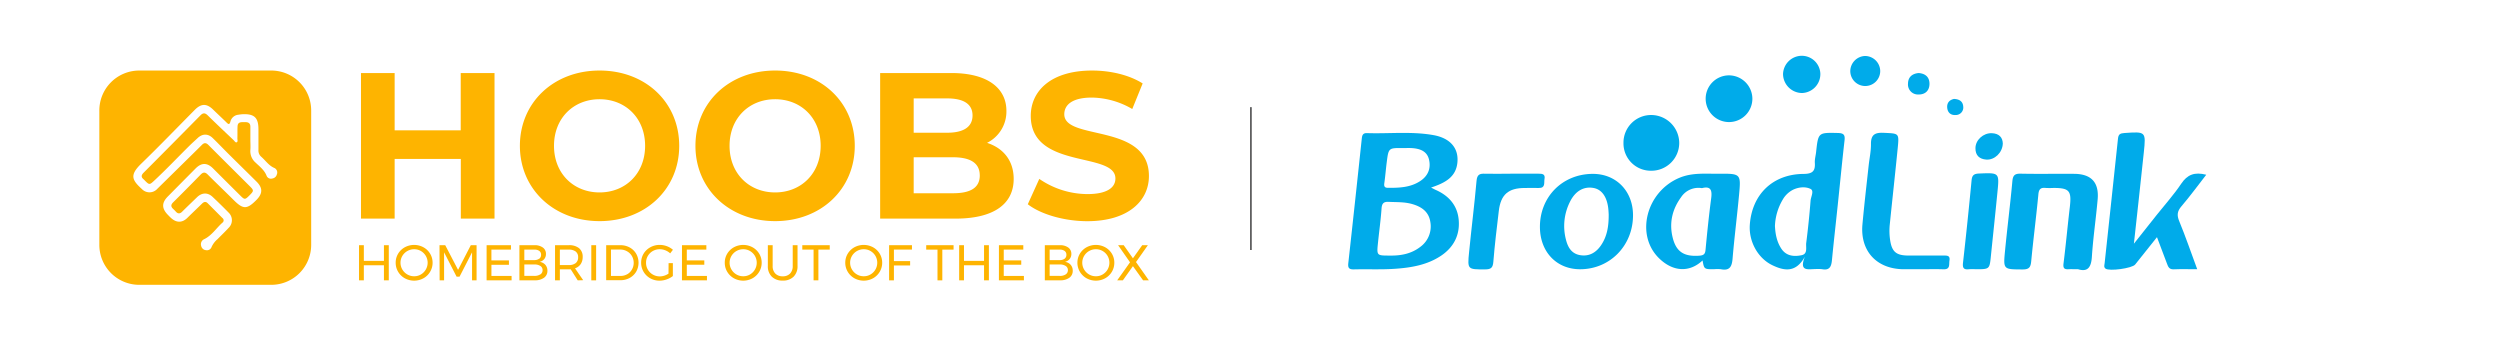 <svg xmlns="http://www.w3.org/2000/svg" viewBox="0 0 1400 200"><defs><style>.cls-1{fill:#feb400;}.cls-2{fill:none;stroke:#5f5f60;stroke-miterlimit:10;}.cls-3{fill:#00abea;}</style></defs><title>HOOBS_x_broadlink</title><g id="HOOBS_LOGO" data-name="HOOBS LOGO"><path class="cls-1" d="M152.1,39.5H77.79A22.36,22.36,0,0,0,55.63,61.92v75.16A22.36,22.36,0,0,0,77.79,159.5H152.1a22.36,22.36,0,0,0,22.16-22.42V61.92A22.36,22.36,0,0,0,152.1,39.5Zm3,57.94a3.11,3.11,0,0,1-2.65,2.53,2.6,2.6,0,0,1-3.1-1.4c-1.22-3.28-3.9-5.27-6.23-7.51a8.46,8.46,0,0,1-2.91-7.15c.14-1.83,0-3.69,0-5.53h0c0-2.46,0-4.92,0-7.38,0-2.23-1.38-2.65-3.19-2.61s-3.9-.31-4,2.45c-.1,2.23,0,4.46-.08,6.69,0,.73.37,1.78-.35,2.14s-1.23-.67-1.74-1.16c-4.88-4.62-9.77-9.23-14.57-13.94-1.48-1.45-2.59-1.42-4,0q-15.85,16.1-31.81,32.1c-1.39,1.39-1.57,2.51,0,3.79.35.3.64.66,1,1,2.09,2.07,2.41,2,4.64-.06C93,95,99.53,88.09,106.27,81.43c1.41-1.39,2.91-2.7,4.35-4.06,2.71-2.57,5.82-2.66,8.51-.05,2.91,2.82,5.7,5.76,8.57,8.62,5.31,5.28,10.67,10.51,16,15.81,3.49,3.48,3.44,6.58,0,10.12-5.42,5.51-7.54,5.49-13,0-4.76-4.75-9.64-9.38-14.39-14.14-1.49-1.5-2.61-1.35-4,.1q-7.6,7.8-15.34,15.48c-1.35,1.33-1.35,2.43,0,3.68.5.47,1,.95,1.45,1.47,1.22,1.37,2.35,1.36,3.67,0,2.7-2.7,5.48-5.32,8.23-8s6-2.78,8.74-.2q4.59,4.32,9,8.83a5.89,5.89,0,0,1,0,8.48c-2,2.19-4.18,4.25-6.27,6.38a12.38,12.38,0,0,0-3.29,4.33,2.74,2.74,0,0,1-3.12,1.82,3,3,0,0,1-2.73-2.41,3.1,3.1,0,0,1,1.61-3.71c4.35-2.08,6.84-6.22,10.3-9.28a1.59,1.59,0,0,0,0-2.6c-2.75-2.76-5.49-5.53-8.25-8.28-1.11-1.12-2.13-.82-3.16.2-2.73,2.67-5.51,5.3-8.24,8s-5.82,2.83-8.75.39c-.76-.64-1.45-1.37-2.14-2.08-3.52-3.61-3.54-6.78,0-10.34q7.74-7.83,15.5-15.64c3.3-3.31,6.41-3.34,9.74-.08Q127,102,134.8,109.74c2.23,2.18,2.48,2.15,5.12-.54,2.23-2.28,2.26-2.62.05-4.83-7.74-7.72-15.51-15.4-23.22-23.15-1.31-1.32-2.34-1.41-3.65-.11-3.57,3.56-7.18,7.08-10.77,10.62q-7.11,7-14.23,14a5.85,5.85,0,0,1-8.58.2c-5.65-5.14-7-7.85-.5-14.2,10.21-9.89,20.08-20.14,30.09-30.24,3.58-3.6,6.67-3.61,10.25-.1,2.46,2.4,5,4.74,7.44,7.14,1,1,1.69,1.58,2.23-.45a5.07,5.07,0,0,1,4.41-3.82,22.64,22.64,0,0,1,2.72-.31c6.33-.17,8.55,2,8.57,8.43,0,3.85,0,7.69,0,11.54a4.59,4.59,0,0,0,1.57,3.87c2.46,2.13,4.24,5,7.44,6.32A2.8,2.8,0,0,1,155.13,97.44Z"/><path class="cls-1" d="M276.93,40.9v81.53H258.06V89H221v33.43H202.15V40.9H221V73h37V40.9Zm14.21,40.76c0-24.22,18.87-42.16,44.61-42.16s44.61,17.82,44.61,42.16-19,42.17-44.61,42.17S291.14,105.89,291.14,81.66Zm70.12,0c0-15.49-10.95-26.09-25.51-26.09s-25.51,10.6-25.51,26.09,10.95,26.1,25.51,26.1S361.26,97.15,361.26,81.66Zm28.19,0c0-24.22,18.87-42.16,44.61-42.16s44.61,17.82,44.61,42.16-19,42.17-44.61,42.17S389.45,105.89,389.45,81.66Zm70.12,0c0-15.49-10.95-26.09-25.51-26.09s-25.51,10.6-25.51,26.09,10.95,26.1,25.51,26.1S459.57,97.15,459.57,81.66Zm108.09,18.52c0,14.1-11.18,22.25-32.61,22.25H492.88V40.9h39.84c20.38,0,30.87,8.5,30.87,21.2A19.59,19.59,0,0,1,552.75,80C561.84,82.94,567.66,89.93,567.66,100.18Zm-56-45.07V74.33h18.75c9.2,0,14.21-3.27,14.21-9.67s-5-9.55-14.21-9.55Zm37,43.09c0-6.87-5.24-10.13-15-10.13h-22v20.15h22C543.44,108.22,548.68,105.19,548.68,98.2Zm26.9,16.19L582,100.18a47.94,47.94,0,0,0,26.91,8.51c11.18,0,15.72-3.73,15.72-8.74,0-15.26-47.4-4.77-47.4-35.06,0-13.86,11.18-25.39,34.36-25.39,10.25,0,20.73,2.45,28.3,7.22l-5.82,14.33a46.07,46.07,0,0,0-22.6-6.41C600.28,54.64,596,58.83,596,64c0,15,47.4,4.66,47.4,34.59,0,13.63-11.29,25.28-34.59,25.28C595.85,123.83,582.81,120,575.58,114.39Z"/><path class="cls-1" d="M201.05,137.31h2.7v8.77H215v-8.77h2.72V157H215v-8.45H203.75V157h-2.7Z"/><path class="cls-1" d="M237.12,138.47a9.83,9.83,0,0,1,3.75,3.6,9.61,9.61,0,0,1,1.38,5.05,9.75,9.75,0,0,1-1.38,5.07,9.89,9.89,0,0,1-3.75,3.65,10.87,10.87,0,0,1-10.42,0,10,10,0,0,1-3.75-3.65,9.84,9.84,0,0,1-1.37-5.07,9.69,9.69,0,0,1,1.37-5.05,10,10,0,0,1,3.74-3.6,11,11,0,0,1,10.43,0Zm-9,2.1a7.74,7.74,0,0,0-2.8,2.74,7.5,7.5,0,0,0,0,7.62,7.67,7.67,0,0,0,2.8,2.77,7.33,7.33,0,0,0,3.8,1,7.21,7.21,0,0,0,3.78-1,7.61,7.61,0,0,0,2.75-2.77,7.56,7.56,0,0,0,0-7.62,7.68,7.68,0,0,0-2.75-2.74,7.38,7.38,0,0,0-3.78-1A7.5,7.5,0,0,0,228.14,140.57Z"/><path class="cls-1" d="M246.12,137.31h3.21l7.19,13.82,7.13-13.82h3.23V157h-2.53l0-15.7-7,13.63h-1.66l-7-13.63V157h-2.5Z"/><path class="cls-1" d="M272.5,137.31h13.64v2.45H275.19v6.06H285v2.45h-9.8v6.26h11.29V157h-14Z"/><path class="cls-1" d="M304,138.62a4.27,4.27,0,0,1,1.73,3.61,4.39,4.39,0,0,1-.95,2.85,4.63,4.63,0,0,1-2.62,1.56,5.09,5.09,0,0,1,3.22,1.64,4.87,4.87,0,0,1,1.17,3.33,4.65,4.65,0,0,1-1.9,3.94,8.54,8.54,0,0,1-5.24,1.42h-8.54V137.31h8.4A7.68,7.68,0,0,1,304,138.62Zm-2,6.26a2.6,2.6,0,0,0,1-2.2,2.53,2.53,0,0,0-1-2.16,4.41,4.41,0,0,0-2.82-.73h-5.56v5.87h5.56A4.47,4.47,0,0,0,301.91,144.88Zm.61,8.79a2.76,2.76,0,0,0,1.23-2.4,2.67,2.67,0,0,0-1.23-2.33,6.06,6.06,0,0,0-3.43-.84h-5.56v6.4h5.56A5.83,5.83,0,0,0,302.52,153.67Z"/><path class="cls-1" d="M323.52,157l-3.9-6.17c-.45,0-.81,0-1.1,0h-5V157h-2.7V137.31h7.69A8.71,8.71,0,0,1,324.3,139a6.1,6.1,0,0,1,2,4.9,7,7,0,0,1-1.11,4,6.27,6.27,0,0,1-3.18,2.36l4.57,6.65Zm-5-8.56a6,6,0,0,0,3.88-1.11,4,4,0,0,0,1.35-3.27,3.84,3.84,0,0,0-1.35-3.19,6.08,6.08,0,0,0-3.88-1.08h-5v8.65Z"/><path class="cls-1" d="M331.13,137.31h2.7V157h-2.7Z"/><path class="cls-1" d="M352.63,138.59a9.36,9.36,0,0,1,3.64,3.53,10.19,10.19,0,0,1,0,10,9.51,9.51,0,0,1-3.67,3.53,10.67,10.67,0,0,1-5.22,1.27h-7.92V137.31h8A10.55,10.55,0,0,1,352.63,138.59Zm-1.4,15a7,7,0,0,0,2.64-2.64,7.34,7.34,0,0,0,1-3.76,7.43,7.43,0,0,0-1-3.79,7.13,7.13,0,0,0-2.69-2.65,7.43,7.43,0,0,0-3.77-1h-5.26v14.77h5.37A7.34,7.34,0,0,0,351.23,153.57Z"/><path class="cls-1" d="M374.41,147.37h2.39v7.22a12.08,12.08,0,0,1-3.48,1.88,11.82,11.82,0,0,1-4,.7,10.37,10.37,0,0,1-5.2-1.33,10,10,0,0,1-3.72-3.65,9.83,9.83,0,0,1-1.36-5.07,9.69,9.69,0,0,1,1.37-5.05,10,10,0,0,1,3.77-3.6,10.72,10.72,0,0,1,5.28-1.32,11.27,11.27,0,0,1,4,.73,10.6,10.6,0,0,1,3.38,2l-1.54,2a8.73,8.73,0,0,0-5.84-2.31,7.72,7.72,0,0,0-3.88,1,7.54,7.54,0,0,0-2.79,2.76,7.32,7.32,0,0,0-1,3.82,7.42,7.42,0,0,0,1,3.83,7.7,7.7,0,0,0,6.69,3.8,8.27,8.27,0,0,0,2.51-.4,9.26,9.26,0,0,0,2.37-1.14Z"/><path class="cls-1" d="M381.91,137.31h13.65v2.45H384.61v6.06h9.8v2.45h-9.8v6.26H395.9V157h-14Z"/><path class="cls-1" d="M421.41,138.47a10,10,0,0,1,3.75,3.6,9.61,9.61,0,0,1,1.38,5.05,9.75,9.75,0,0,1-1.38,5.07,10,10,0,0,1-3.75,3.65,10.87,10.87,0,0,1-10.42,0,10,10,0,0,1-3.75-3.65,9.75,9.75,0,0,1-1.37-5.07,9.6,9.6,0,0,1,1.37-5.05,10,10,0,0,1,3.74-3.6,11,11,0,0,1,10.43,0Zm-9,2.1a7.71,7.71,0,0,0-2.79,2.74,7.5,7.5,0,0,0,0,7.62,7.64,7.64,0,0,0,2.79,2.77,7.36,7.36,0,0,0,3.81,1,7.21,7.21,0,0,0,3.78-1,7.61,7.61,0,0,0,2.75-2.77,7.63,7.63,0,0,0,0-7.62,7.68,7.68,0,0,0-2.75-2.74,7.38,7.38,0,0,0-3.78-1A7.54,7.54,0,0,0,412.42,140.57Z"/><path class="cls-1" d="M434.19,153.2a5.53,5.53,0,0,0,4.14,1.53,5.45,5.45,0,0,0,4.1-1.53,5.86,5.86,0,0,0,1.49-4.26V137.31h2.7v11.63a8.13,8.13,0,0,1-2.21,6,8.24,8.24,0,0,1-6.08,2.19,8.34,8.34,0,0,1-6.12-2.19,8.09,8.09,0,0,1-2.22-6V137.31h2.7v11.63A5.83,5.83,0,0,0,434.19,153.2Z"/><path class="cls-1" d="M449.29,137.31h15.36v2.48H458.3V157h-2.7V139.79h-6.31Z"/><path class="cls-1" d="M488.9,138.47a10,10,0,0,1,3.75,3.6,9.69,9.69,0,0,1,1.37,5.05,9.84,9.84,0,0,1-1.37,5.07,10,10,0,0,1-3.75,3.65,10.87,10.87,0,0,1-10.42,0,10,10,0,0,1-3.75-3.65,9.75,9.75,0,0,1-1.38-5.07,9.61,9.61,0,0,1,1.38-5.05,10,10,0,0,1,3.73-3.6,11,11,0,0,1,10.44,0Zm-9,2.1a7.71,7.71,0,0,0-2.79,2.74,7.5,7.5,0,0,0,0,7.62,7.64,7.64,0,0,0,2.79,2.77,7.36,7.36,0,0,0,3.81,1,7.2,7.2,0,0,0,3.77-1,7.64,7.64,0,0,0,2.76-2.77,7.63,7.63,0,0,0,0-7.62,7.71,7.71,0,0,0-2.76-2.74,7.37,7.37,0,0,0-3.77-1A7.54,7.54,0,0,0,479.91,140.57Z"/><path class="cls-1" d="M497.9,137.31h12.8l0,2.45H500.59v6.46h9.08v2.44h-9.08V157H497.9Z"/><path class="cls-1" d="M518.68,137.31H534v2.48H527.7V157H525V139.79h-6.32Z"/><path class="cls-1" d="M537.13,137.31h2.7v8.77h11.23v-8.77h2.72V157h-2.72v-8.45H539.83V157h-2.7Z"/><path class="cls-1" d="M559.4,137.31h13.65v2.45H562.1v6.06h9.8v2.45h-9.8v6.26h11.29V157h-14Z"/><path class="cls-1" d="M598.23,138.62a4.27,4.27,0,0,1,1.73,3.61,4.35,4.35,0,0,1-1,2.85,4.64,4.64,0,0,1-2.61,1.56,5,5,0,0,1,3.21,1.64,4.87,4.87,0,0,1,1.17,3.33,4.63,4.63,0,0,1-1.9,3.94,8.53,8.53,0,0,1-5.23,1.42H585.1V137.31h8.4A7.68,7.68,0,0,1,598.23,138.62Zm-2.05,6.26a2.63,2.63,0,0,0,1-2.2,2.55,2.55,0,0,0-1-2.16,4.44,4.44,0,0,0-2.82-.73H587.8v5.87h5.56A4.5,4.5,0,0,0,596.18,144.88Zm.6,8.79a2.74,2.74,0,0,0,1.24-2.4,2.66,2.66,0,0,0-1.24-2.33,6,6,0,0,0-3.42-.84H587.8v6.4h5.56A5.78,5.78,0,0,0,596.78,153.67Z"/><path class="cls-1" d="M618.9,138.47a10,10,0,0,1,3.75,3.6,9.69,9.69,0,0,1,1.37,5.05,9.84,9.84,0,0,1-1.37,5.07,10,10,0,0,1-3.75,3.65,10.87,10.87,0,0,1-10.42,0,10,10,0,0,1-3.75-3.65,9.75,9.75,0,0,1-1.38-5.07,9.61,9.61,0,0,1,1.38-5.05,10,10,0,0,1,3.74-3.6,11,11,0,0,1,10.43,0Zm-9,2.1a7.71,7.71,0,0,0-2.79,2.74,7.5,7.5,0,0,0,0,7.62,7.64,7.64,0,0,0,2.79,2.77,7.36,7.36,0,0,0,3.81,1,7.2,7.2,0,0,0,3.77-1,7.64,7.64,0,0,0,2.76-2.77,7.63,7.63,0,0,0,0-7.62,7.71,7.71,0,0,0-2.76-2.74,7.37,7.37,0,0,0-3.77-1A7.54,7.54,0,0,0,609.91,140.57Z"/><path class="cls-1" d="M626.13,137.31h3.15l5.16,7.34,5.2-7.34h3.17l-6.65,9.44L643.37,157h-3.23l-5.7-7.95L628.8,157h-3.18l7.19-10.11Z"/></g><g id="Stroke"><line class="cls-2" x1="700.5" y1="60" x2="700.5" y2="140"/></g><g id="broadlink"><path class="cls-3" d="M1207.91,132.81c-4.43,5.56-8.31,10.46-12.22,15.32-1.75,2.17-14.62,3.89-16.61,2.29-1.09-.88-.59-2-.48-3.06,2.48-23.27,5.05-46.53,7.48-69.8.26-2.44,1.31-2.91,3.52-3.06,12.09-.84,12.17-.89,10.93,10.91-1.71,16.45-3.57,32.88-5.55,51.07l12.85-16.2c4.6-5.78,9.58-11.3,13.67-17.42,3.39-5.06,7.44-6.69,14-5-4.72,6.05-9.09,12.05-13.9,17.67-2.36,2.76-2.62,5-1.24,8.31,3.56,8.65,6.6,17.51,10.08,26.93-4.8,0-9-.13-13.19.05-2.48.11-3.09-1.39-3.75-3.2C1211.76,143,1210,138.31,1207.91,132.81Z"/><path class="cls-3" d="M1163.73,150.77c-2.36,0-3.85-.08-5.33,0-2.39.15-3.15-.59-2.83-3.19,1.33-10.6,2.3-21.25,3.56-31.87,1-8.82-.29-10.45-9.1-10.46a41.27,41.27,0,0,1-4.45,0c-2.74-.29-3.81.62-4.09,3.56-1.18,12.47-2.81,24.91-4,37.39-.31,3.4-1.12,4.71-4.84,4.69-10.72-.05-10.86.12-9.84-10.35,1.26-13,2.92-26,4.11-39,.3-3.31,1.3-4.35,4.66-4.28,10,.21,20,0,30,.09,9.55.09,13.95,4.79,13.11,14.31-.94,10.65-2.51,21.25-3.22,31.91C1171.13,149.52,1169.25,152.49,1163.73,150.77Z"/><path class="cls-3" d="M1075,150.77h-8.87c-15.15-.06-24.54-10.14-23.16-25.15,1-11,2.29-22,3.48-32.92.43-4,1.33-8,1.29-12.06-.06-5.51,2.52-6.51,7.47-6.25,8.19.42,8.33.12,7.52,8.44-1.41,14.28-3,28.54-4.45,42.81a35,35,0,0,0,.19,8.8c1,6.71,3.53,8.66,10.38,8.67q9.7,0,19.42,0c1.91,0,3.91-.16,3.44,2.76-.36,2.16.6,5.08-3.39,4.93C1083.92,150.64,1079.48,150.77,1075,150.77Z"/><path class="cls-3" d="M846.11,97.27c5.18,0,10.35,0,15.52,0,2,0,3.81.16,3.3,2.92-.39,2.13.68,5.18-3.27,5.08-2.58-.06-5.17,0-7.76,0-9.23,0-13.49,3.69-14.57,12.85-1.13,9.49-2.3,19-3.06,28.51-.27,3.38-1.37,4.23-4.66,4.23-9.75,0-9.89.14-8.93-9.57,1.31-13.35,3-26.66,4.18-40,.32-3.61,1.8-4.15,4.84-4C836.5,97.41,841.31,97.27,846.11,97.27Z"/><path class="cls-3" d="M1106.5,150.77a33.47,33.47,0,0,0-3.88,0c-3,.35-3.67-.75-3.33-3.72,1.75-15.35,3.32-30.73,4.8-46.11.27-2.81,1.35-3.64,4.13-3.76,11.4-.47,11.44-.56,10.35,10.45-1.17,11.9-2.44,23.8-3.66,35.69C1114.16,150.77,1114.17,150.77,1106.5,150.77Z"/><path class="cls-3" d="M924.44,95.61a15.29,15.29,0,0,1-15.29-15.53A15.47,15.47,0,0,1,925,64.41,15.76,15.76,0,0,1,940.37,80,15.58,15.58,0,0,1,924.44,95.61Z"/><path class="cls-3" d="M968.26,42.2a13.16,13.16,0,0,1,13.07,12.93A13.08,13.08,0,1,1,968.26,42.2Z"/><path class="cls-3" d="M1009.05,52.09A10.74,10.74,0,0,1,998.5,41.56a10.54,10.54,0,0,1,10.13-10.31,10.4,10.4,0,0,1,10.77,10.16A10.6,10.6,0,0,1,1009.05,52.09Z"/><path class="cls-3" d="M1044.4,31.35a8.55,8.55,0,0,1,8.52,8.29,8.38,8.38,0,0,1-16.76.29A8.58,8.58,0,0,1,1044.4,31.35Z"/><path class="cls-3" d="M1121.57,80.37c-.17,5.13-4.61,9.33-9.24,9-3.84-.28-6.13-2.33-6.08-6.39,0-4.58,4.41-8.6,9.21-8.39C1119.45,74.75,1121.48,76.92,1121.57,80.37Z"/><path class="cls-3" d="M1074.4,40.9c3.68.27,6,2.13,6.11,5.81.09,4-2.39,6.29-6.2,6.21a5.59,5.59,0,0,1-5.83-6.06C1068.52,43.18,1070.78,41.27,1074.4,40.9Z"/><path class="cls-3" d="M1094.23,55.4c3.17.12,5,1.52,5.18,4.27a4.2,4.2,0,0,1-4.26,4.74c-2.78.18-4.52-1.41-4.72-4.22S1091.93,55.9,1094.23,55.4Z"/><path class="cls-3" d="M816.86,123c-.74-8-5.53-13.42-12.86-16.65-.64-.28-1.25-.63-2.6-1.32,7.82-2.61,14-5.81,14.76-14.16.72-8-4.11-13.57-13.54-15.23-12.29-2.17-24.75-.68-37.13-1.1-2.24-.07-2.69,1.15-2.89,3.08q-3.69,34.89-7.55,69.75c-.31,2.77.5,3.55,3.2,3.48,7.59-.19,15.21.19,22.76-.32,9.26-.63,18.43-2.13,26.34-7.57C814.36,138.11,817.63,131.23,816.86,123ZM775.27,102.2c.53-3.81.82-7.65,1.32-11.47,1-7.9,1.08-7.9,9-7.8,1.66,0,3.32-.09,5,0,4.51.3,8.58,1.62,9.69,6.57s-.68,9.11-5,11.92c-5.5,3.61-11.8,3.8-18.1,3.76C775,105.17,775,103.88,775.27,102.2Zm20.1,36.05c-5.06,3.92-11,5-17.27,4.87-7.13,0-7.17,0-6.43-7.15.65-6.41,1.55-12.81,2-19.23.2-2.86,1.22-3.84,4-3.7,4.24.21,8.5,0,12.68,1.1,5.37,1.44,9.66,4.15,10.61,10A14.16,14.16,0,0,1,795.37,138.25Z"/><path class="cls-3" d="M1029.14,74.47c-10.93-.22-10.92-.35-12.13,10.75-.22,2-.83,4-.7,6,.31,4.72-1.44,6.14-6.36,6.18-17.18.13-28.82,11.42-30.05,28.39-.68,9.44,4.5,18.87,12.72,22.78,6.7,3.19,13.1,4.24,18.14-4.88-3.48,8.57,1.87,7,5.66,7a22.79,22.79,0,0,1,3.88.05c4.35.86,5.26-1.56,5.6-5.15,1-10.27,2.16-20.51,3.24-30.77,1.27-12.09,2.43-24.19,3.81-36.26C1033.31,75.43,1032.36,74.54,1029.14,74.47Zm-15.22,37.9q-.92,11.84-2.43,23.64c-.32,2.44,1,6.19-2.62,6.91-4.22.86-8.59.54-11.37-3.74-2.5-3.84-3.31-8.14-3.53-12.66a31.17,31.17,0,0,1,4.31-14.65,13.88,13.88,0,0,1,5.92-5.66c3.17-1.48,6.86-1.8,9.67-.43C1016.07,106.85,1014.1,110.13,1013.92,112.37Z"/><path class="cls-3" d="M962.47,97.3c-7.35.06-14.75-.72-21.89,2.23-18.65,7.72-24.93,31.92-11.56,45.05,7.81,7.68,17.12,8.16,24.41,1.27.89,4.91.89,4.91,6.38,4.92a19.3,19.3,0,0,1,3.88,0c5,1,6.17-1.55,6.55-5.9,1-11.91,2.52-23.78,3.63-35.69S974.86,97.2,962.47,97.3Zm-4.19,13.62C957,120.59,956,130.29,955.09,140c-.22,2.34-1.12,3-3.4,3.18-8.83.65-13.26-2.26-15.16-10.83-1.76-8,.07-15.34,4.88-21.92a11.63,11.63,0,0,1,11.68-5.07C958,104.08,958.85,106.49,958.28,110.92Z"/><path class="cls-3" d="M891.81,97.37c-17,.13-29.62,13-29.45,30,.14,13.82,9.42,23.44,22.57,23.41,16.62-.05,29.51-13.18,29.56-30.13C914.54,107,905,97.27,891.81,97.37Zm4.86,39.85c-2.77,4.13-6.63,6.53-11.77,5.67-4.86-.81-6.93-4.43-8-8.82a30.09,30.09,0,0,1,2.25-21c3-6.12,7.76-8.81,13.25-7.8,4.62.84,7.56,5,8.26,11.73.15,1.47.2,2.94.21,3.07C900.92,127.09,899.85,132.47,896.67,137.22Z"/></g></svg>